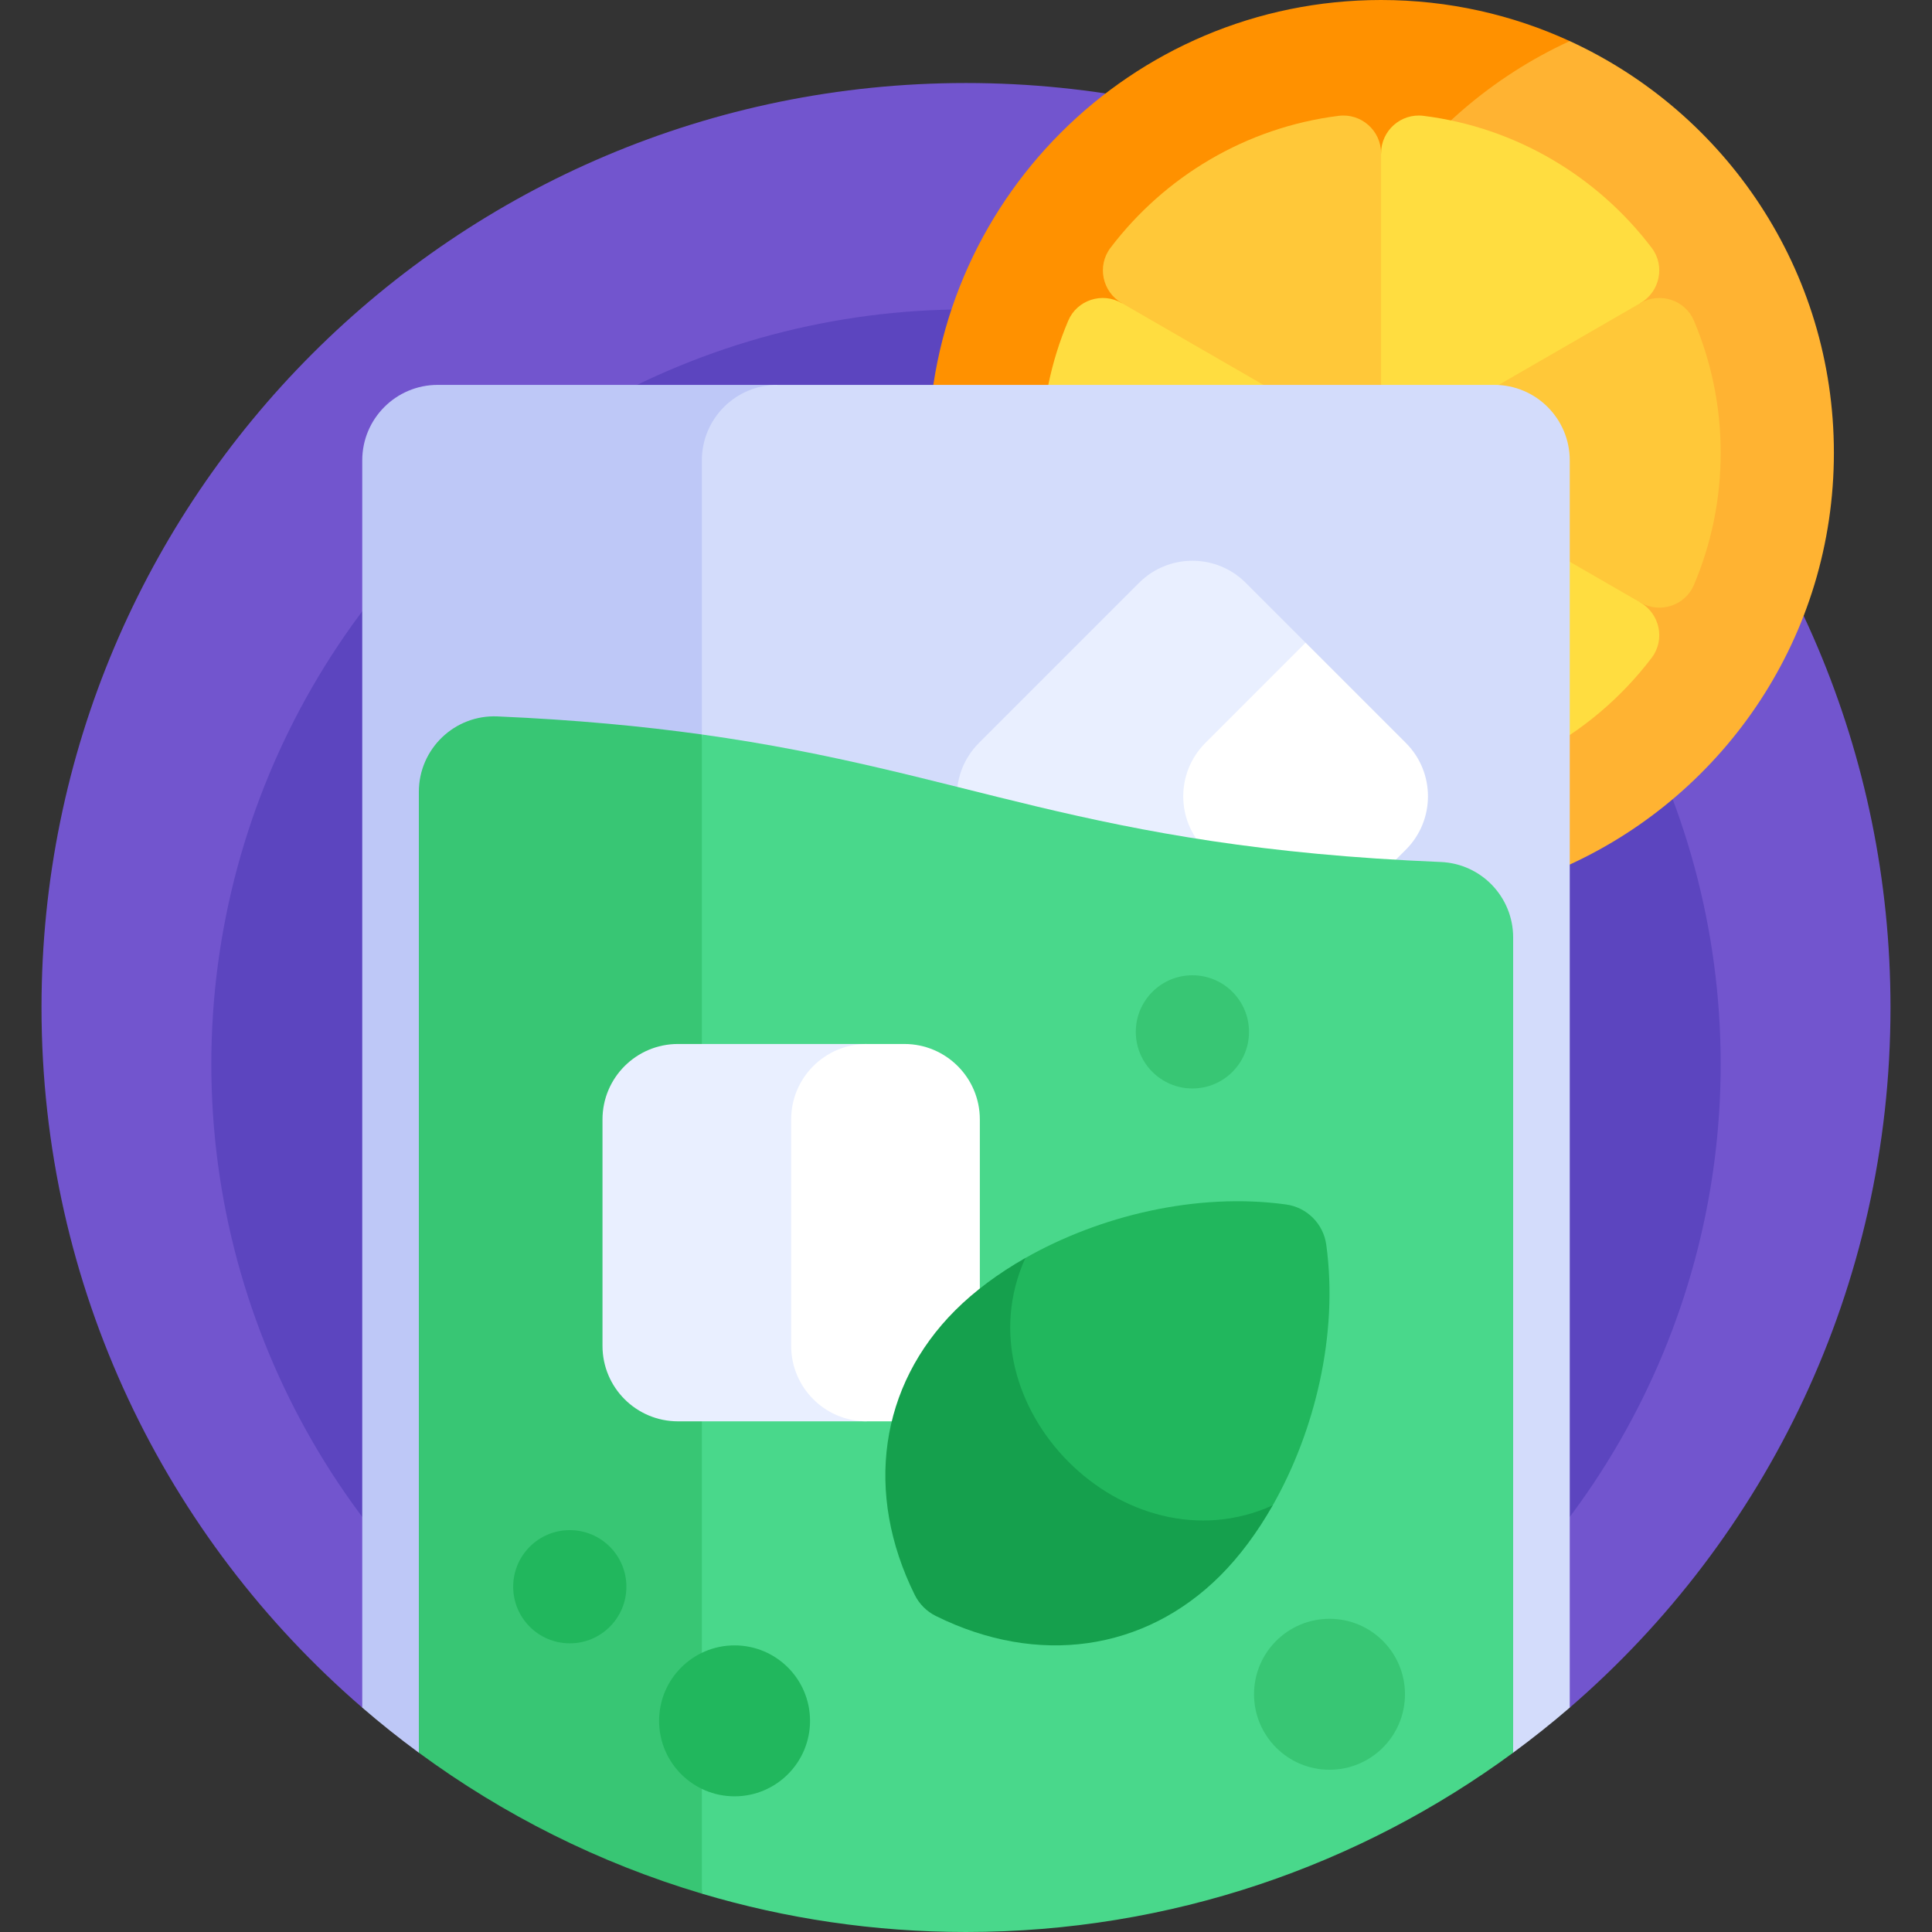 <svg id="Capa_1" enable-background="new 0 0 512 512" viewBox="0 0 512 512" xmlns="http://www.w3.org/2000/svg"><rect x="0" y="0" width="512" height="512" fill="#333333" stroke="none"/><g><g><path d="m96 452.539h320c52.052-44.927 85-111.384 85-185.539 0-135.31-109.69-245-245-245s-245 109.69-245 245c0 74.155 32.948 140.611 85 185.539z" fill="#7255ce"/></g><g><circle cx="256" cy="282" fill="#5c45bf" r="200"/></g><g><g><path d="m416 10.888c-15.222-6.987-32.155-10.888-50-10.888-66.274 0-120 53.726-120 120s53.726 120 120 120c17.845 0 34.778-3.901 50-10.888z" fill="#ff9100"/></g><g><path d="m416 10.888c-41.309 18.961-70 60.683-70 109.112s28.691 90.151 70 109.112c41.309-18.961 70-60.683 70-109.112s-28.691-90.151-70-109.112z" fill="#ffb332"/></g><g><g><path d="m297.267 80.317c-5.172-2.986-11.844-.825-14.175 4.674-4.565 10.766-7.092 22.598-7.092 35.009s2.527 24.243 7.091 35.009c2.331 5.499 9.003 7.66 14.175 4.674l53.734-31.023c6.667-3.849 6.667-13.471 0-17.321l-17.909-32.37z" fill="#ffdd40"/></g><g><path d="m437.721 65.691c-14.312-18.854-35.875-31.918-60.497-34.994-5.961-.746-11.224 3.918-11.224 9.925l-20 31.034 20 31.024c0 7.698 8.333 12.509 15 8.66l35-.574 18.703-30.431c5.185-2.994 6.638-9.875 3.018-14.644z" fill="#ffdd40"/></g><g><path d="m354.777 30.696c-24.622 3.077-46.185 16.14-60.497 34.995-3.62 4.769-2.167 11.65 3.018 14.644l53.702 31.005c6.667 3.849 15-.962 15-8.66v-62.05c0-6.008-5.262-10.679-11.223-9.934z" fill="#ffc839"/></g><g><path d="m366 210c29.243 0 55.271-14.02 71.721-35.691 3.62-4.769 2.168-11.65-3.018-14.644l-12.218-29.524-41.485-1.481c-6.667-3.849-15 .962-15 8.66z" fill="#ffdd40"/></g><g><path d="m434.734 80.316-53.734 31.024c-6.667 3.849-6.667 13.471 0 17.32l53.734 31.023c5.172 2.986 11.844.825 14.175-4.674 4.565-10.766 7.091-22.598 7.091-35.009s-2.527-24.243-7.091-35.01c-2.331-5.499-9.003-7.66-14.175-4.674z" fill="#ffc839"/></g></g></g><g><path d="m111 464.485h76.868l18.132-362.485h-90c-11.046 0-20 8.954-20 20v330.539c4.837 4.175 9.839 8.163 14.995 11.954z" fill="#bec8f7"/></g><g><path d="m400.995 464.485c5.156-3.792 10.167-7.771 15.005-11.946v-330.539c0-11.046-8.954-20-20-20h-190c-11.046 0-20 8.954-20 20v342.485z" fill="#d3dcfb"/></g><g><path d="m346 170.32-15.858-15.858c-7.81-7.81-20.474-7.81-28.284 0l-42.427 42.426c-7.811 7.81-7.811 20.474 0 28.284l42.427 42.426c7.81 7.81 20.474 7.81 28.284 0l15.858-15.856z" fill="#e9efff"/></g><g><g><path d="m372.569 196.889-26.569-26.569-26.569 26.569c-7.811 7.81-7.811 20.474 0 28.284l26.569 26.569 26.569-26.569c7.81-7.81 7.81-20.474 0-28.284z" fill="#fff"/></g></g><g><path d="m111 209.839v254.646c22.4 16.474 47.702 29.224 75 37.35l20-156-20-151.191c-15.687-2.187-33.351-3.88-54.154-4.788-11.365-.497-20.846 8.607-20.846 19.983z" fill="#38c674"/></g><g><g><path d="m381.835 228.44c-94.699-3.91-125.002-23.92-195.835-33.796v307.193c22.18 6.605 45.673 10.163 70 10.163 54.265 0 104.399-17.654 145-47.515v-216.064c0-10.718-8.456-19.538-19.165-19.981z" fill="#49d88b"/></g></g><g><path d="m229.667 276.667h-50c-11.046 0-20 8.954-20 20v60c0 11.046 8.954 20 20 20h50z" fill="#e9efff"/></g><g><g><path d="m239.667 276.667h-10c-11.046 0-20 8.954-20 20v60c0 11.046 8.954 20 20 20h10c11.046 0 20-8.954 20-20v-60c0-11.046-8.954-20-20-20z" fill="#fff"/></g></g><g><path d="m253.128 347.267c5.121-5.121 11.46-9.822 18.607-13.886l65.553 65.553c-4.064 7.147-8.765 13.486-13.886 18.607-20.035 20.035-48.356 24.103-75.391 10.713-2.423-1.2-4.397-3.174-5.597-5.597-13.389-27.034-9.321-55.355 10.714-75.39z" fill="#15a04d"/></g><g><path d="m351.473 329.859c-.762-5.544-5.119-9.901-10.663-10.663-23.767-3.266-49.486 3.049-69.078 14.193-17.671 39.101 26.456 83.224 65.556 65.545 11.14-19.592 17.451-45.312 14.185-69.075z" fill="#21b75d"/></g><g><circle cx="352.333" cy="449" fill="#38c674" r="20"/></g><g><circle cx="194.667" cy="456.043" fill="#21b75d" r="20"/></g><g><circle cx="151" cy="420.5" fill="#21b75d" r="15"/></g><g><circle cx="316" cy="273.457" fill="#38c674" r="15"/></g></g><g/><g/><g/><g/><g/><g/><g/><g/><g/><g/><g/><g/><g/><g/><g/></svg>
